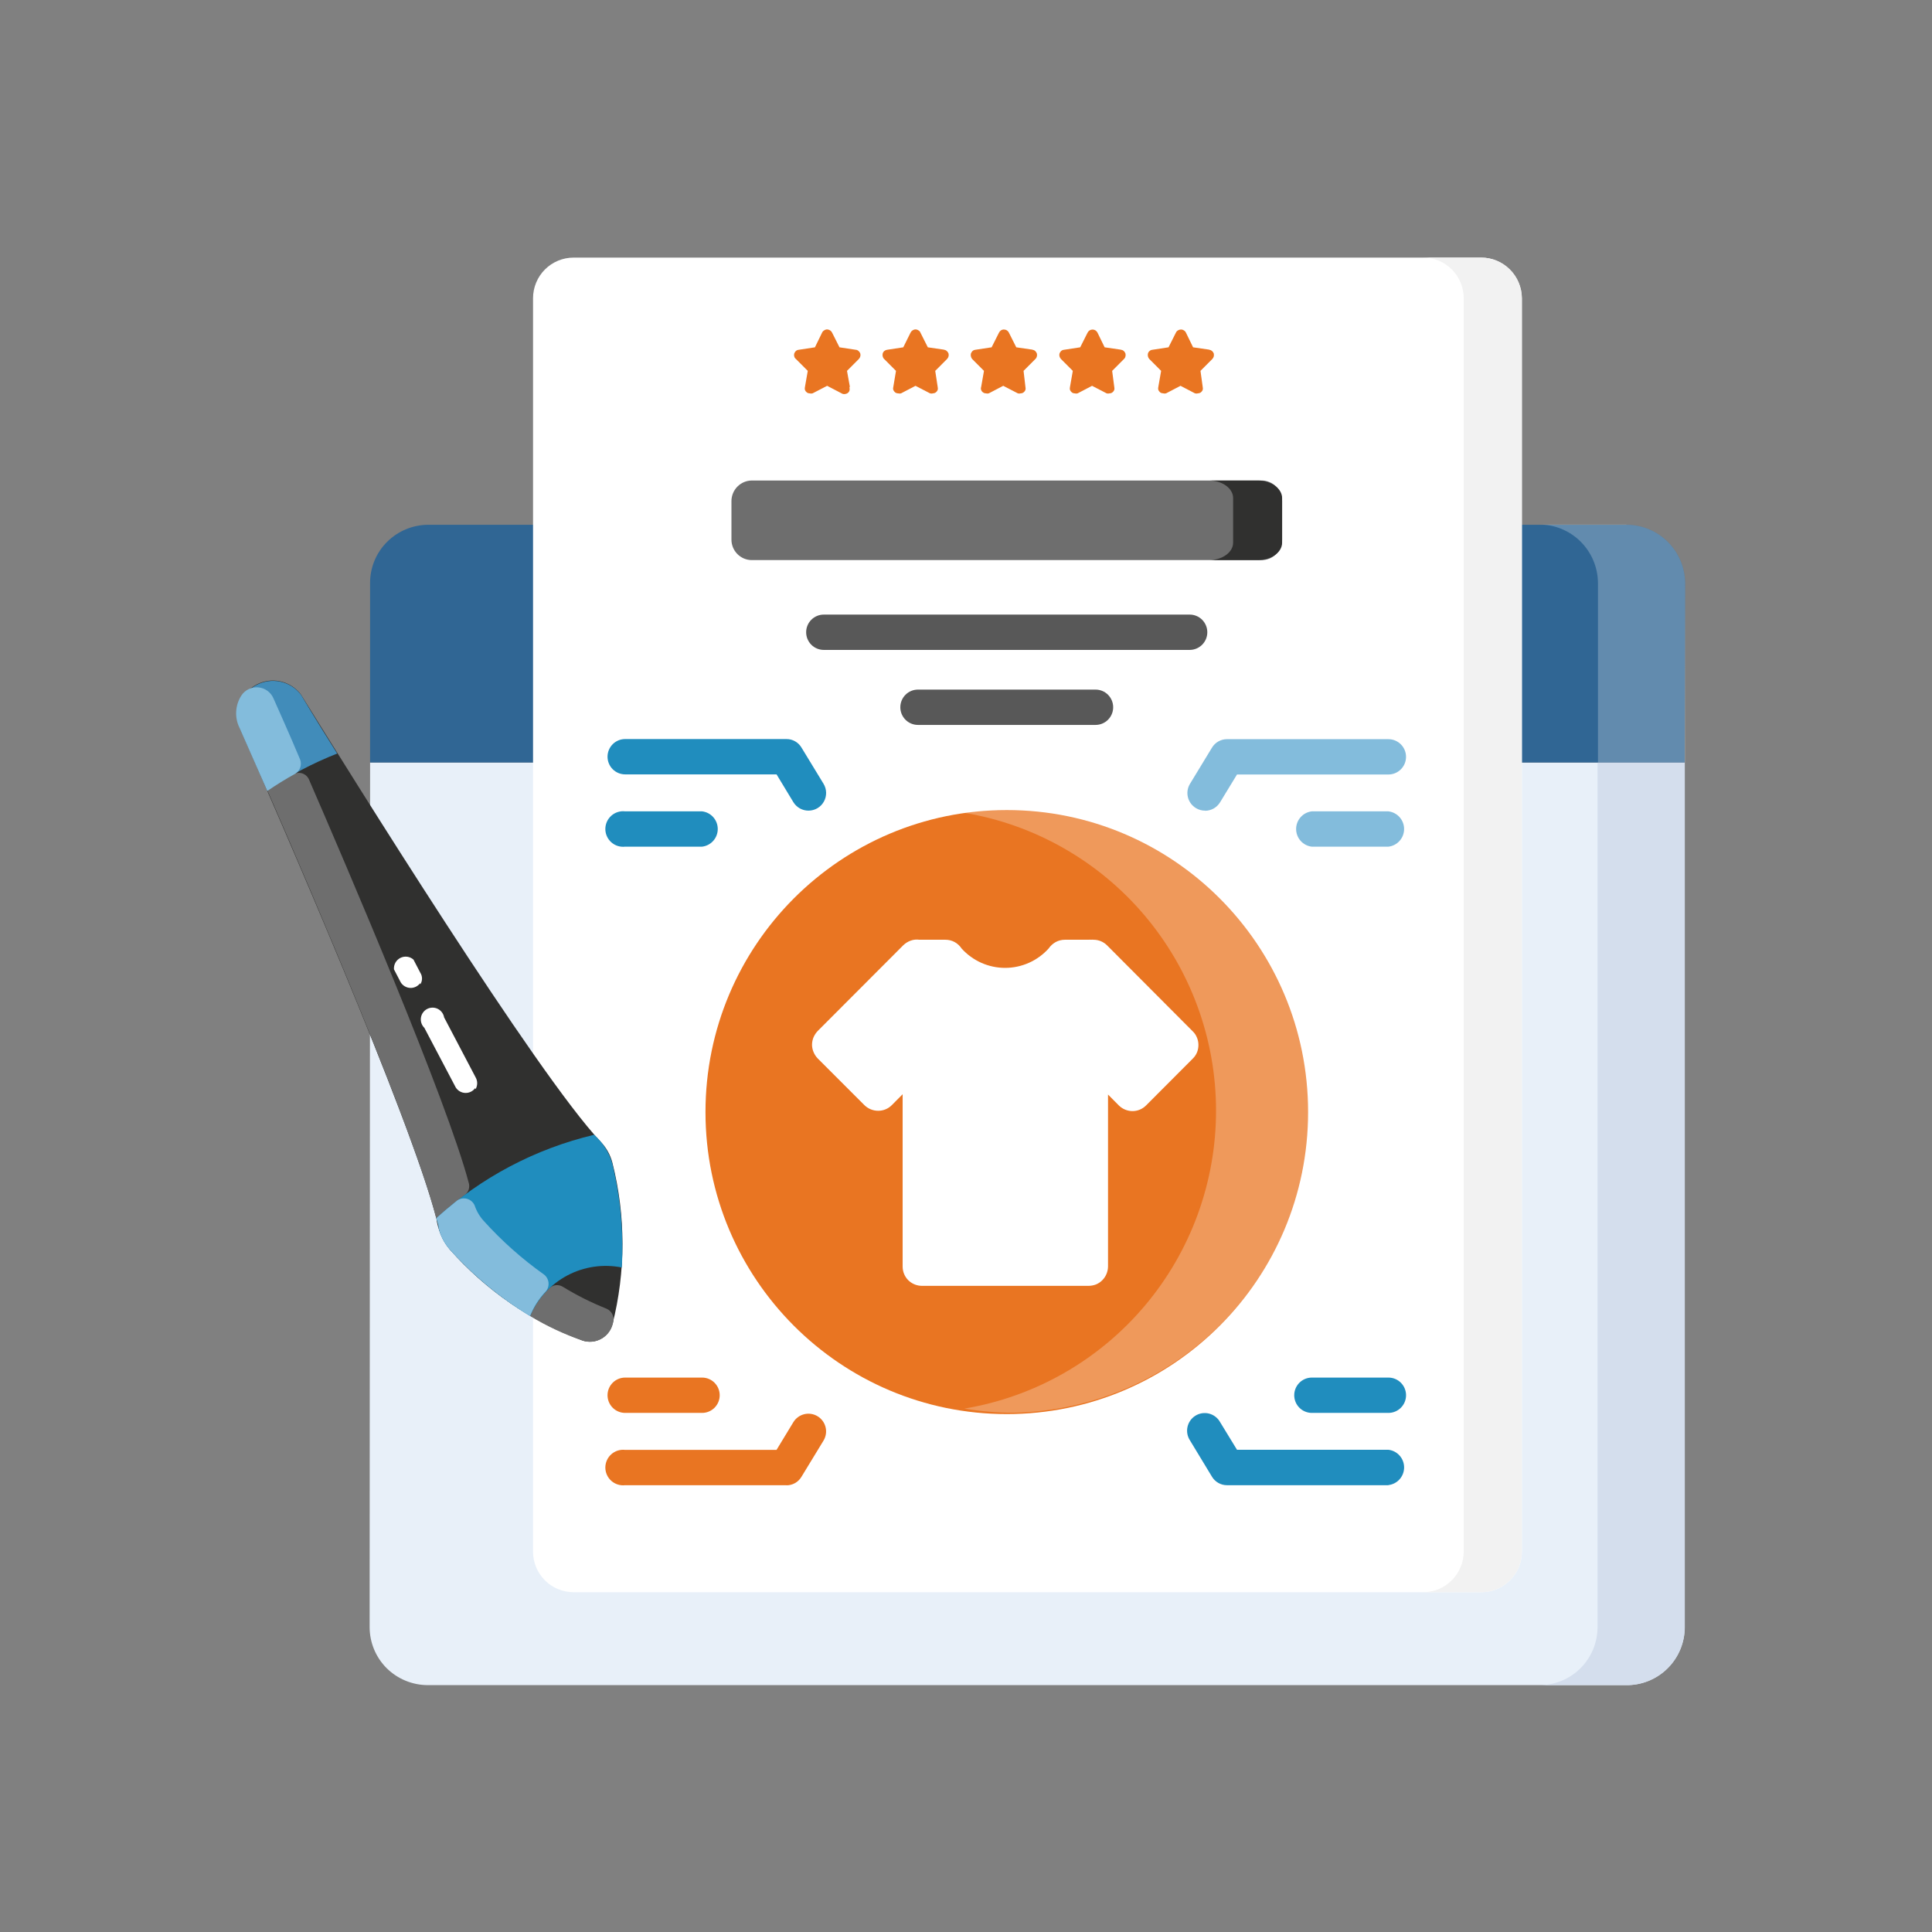 <svg width="180" height="180" viewBox="0 0 180 180" fill="none" xmlns="http://www.w3.org/2000/svg">
<rect x="0" y="0" width="180" height="180" fill="#808080" stroke="none"/>
<path d="M34.481 71.039H156.958V151.591C156.958 152.308 156.816 153.018 156.54 153.679C156.264 154.34 155.86 154.94 155.35 155.443C154.841 155.946 154.237 156.343 153.574 156.61C152.91 156.877 152.201 157.01 151.486 157H39.855C38.421 156.996 37.045 156.429 36.024 155.42C35.522 154.918 35.123 154.321 34.85 153.664C34.578 153.007 34.438 152.303 34.438 151.591L34.481 71.039Z" fill="#E8F0F9"/>
<path d="M148.839 71.039V151.591C148.839 152.308 148.697 153.018 148.421 153.679C148.145 154.34 147.741 154.94 147.232 155.443C146.723 155.946 146.119 156.343 145.455 156.61C144.792 156.877 144.082 157.01 143.367 157H151.499C152.214 157.01 152.924 156.877 153.587 156.61C154.251 156.343 154.854 155.946 155.364 155.443C155.873 154.94 156.277 154.34 156.553 153.679C156.829 153.018 156.971 152.308 156.971 151.591V71.039H148.839Z" fill="#D4DEED"/>
<path d="M156.957 71.039H34.48V54.299C34.48 53.589 34.62 52.886 34.892 52.231C35.164 51.575 35.564 50.981 36.067 50.481C37.087 49.468 38.462 48.897 39.898 48.891H151.529C152.967 48.891 154.347 49.458 155.371 50.47C156.395 51.482 156.981 52.858 157.001 54.299L156.957 71.039Z" fill="#306694"/>
<path d="M151.538 48.869H143.406C144.844 48.869 146.225 49.436 147.249 50.448C148.273 51.461 148.858 52.836 148.878 54.277V71.039H156.999V54.299C156.979 52.858 156.393 51.482 155.369 50.47C154.345 49.458 152.965 48.891 151.527 48.891L151.538 48.869Z" fill="white" fill-opacity="0.24"/>
<path d="M49.662 144.56V27.785C49.662 27.287 49.76 26.794 49.951 26.334C50.141 25.874 50.42 25.456 50.772 25.105C51.124 24.753 51.541 24.474 52.001 24.285C52.46 24.095 52.952 23.999 53.449 24H137.993C138.996 24 139.959 24.398 140.67 25.107C141.382 25.816 141.784 26.779 141.79 27.785V144.56C141.79 145.056 141.693 145.548 141.506 146.008C141.112 146.934 140.374 147.669 139.448 148.059C138.986 148.247 138.492 148.344 137.993 148.344H53.449C52.953 148.343 52.463 148.246 52.004 148.059C51.541 147.87 51.121 147.59 50.767 147.236C50.418 146.883 50.139 146.466 49.947 146.008C49.759 145.548 49.662 145.056 49.662 144.56Z" fill="white"/>
<path d="M137.992 24H132.574C133.071 23.996 133.564 24.091 134.025 24.279C134.485 24.467 134.903 24.745 135.256 25.097C135.608 25.448 135.888 25.865 136.076 26.326C136.272 26.783 136.372 27.276 136.372 27.774V144.56C136.373 145.058 136.273 145.551 136.076 146.008C135.691 146.936 134.955 147.673 134.03 148.059C133.567 148.247 133.073 148.344 132.574 148.345H137.992C138.491 148.344 138.985 148.247 139.447 148.059C140.373 147.67 141.111 146.934 141.505 146.008C141.692 145.548 141.789 145.057 141.789 144.56V27.785C141.783 26.779 141.381 25.816 140.669 25.107C139.958 24.398 138.995 24 137.992 24Z" fill="#F2F2F2"/>
<path d="M93.8 131.747C109.304 131.747 121.872 119.149 121.872 103.609C121.872 88.069 109.304 75.471 93.8 75.471C78.297 75.471 65.728 88.069 65.728 103.609C65.728 119.149 78.297 131.747 93.8 131.747Z" fill="#E97522"/>
<path d="M94.442 75.356C92.903 75.357 91.366 75.482 89.846 75.728C96.399 76.825 102.352 80.216 106.646 85.297C110.94 90.379 113.296 96.823 113.296 103.482C113.296 110.142 110.94 116.586 106.646 121.668C102.352 126.749 96.399 130.14 89.846 131.236C91.365 131.492 92.902 131.621 94.442 131.62C101.79 131.475 108.788 128.447 113.933 123.187C119.078 117.927 121.96 110.854 121.96 103.488C121.96 96.121 119.078 89.049 113.933 83.789C108.788 78.529 101.79 75.501 94.442 75.356Z" fill="white" fill-opacity="0.26"/>
<path d="M117.538 52.183H70.051C69.546 52.183 69.061 51.982 68.704 51.624C68.347 51.266 68.147 50.781 68.147 50.275V46.687C68.147 46.18 68.347 45.693 68.704 45.334C69.06 44.974 69.545 44.77 70.051 44.768H117.538C118.046 44.768 118.533 44.97 118.892 45.33C119.251 45.69 119.453 46.178 119.453 46.687V50.275C119.453 50.526 119.403 50.775 119.307 51.008C119.21 51.24 119.069 51.451 118.891 51.628C118.713 51.806 118.502 51.946 118.27 52.041C118.037 52.136 117.789 52.185 117.538 52.183Z" fill="#6E6E6E"/>
<path d="M117.197 44.768H112.633C113.88 44.768 114.887 45.503 114.887 46.402V50.56C114.887 51.459 113.88 52.183 112.633 52.183H117.197C118.444 52.183 119.451 51.459 119.451 50.56V46.402C119.451 45.525 118.444 44.768 117.197 44.768Z" fill="#30302F"/>
<path d="M112.271 75.526C111.97 75.528 111.674 75.444 111.417 75.285C111.233 75.173 111.071 75.026 110.944 74.852C110.816 74.677 110.724 74.48 110.673 74.269C110.622 74.059 110.613 73.841 110.647 73.627C110.681 73.414 110.757 73.209 110.87 73.025L112.917 69.657C113.062 69.415 113.268 69.216 113.513 69.077C113.759 68.939 114.036 68.866 114.318 68.867H129.355C129.79 68.867 130.208 69.041 130.516 69.349C130.824 69.658 130.997 70.076 130.997 70.513C130.997 70.949 130.824 71.368 130.516 71.676C130.208 71.985 129.79 72.158 129.355 72.158H115.248L113.672 74.747C113.526 74.988 113.32 75.187 113.075 75.326C112.829 75.464 112.553 75.537 112.271 75.537V75.526Z" fill="#83BCDC"/>
<path d="M73.267 138.373H58.241C58.009 138.4 57.775 138.378 57.553 138.307C57.33 138.237 57.126 138.12 56.952 137.964C56.778 137.809 56.638 137.619 56.543 137.405C56.448 137.192 56.398 136.961 56.398 136.728C56.398 136.494 56.448 136.263 56.543 136.05C56.638 135.837 56.778 135.646 56.952 135.491C57.126 135.336 57.33 135.219 57.553 135.148C57.775 135.078 58.009 135.055 58.241 135.082H72.348L73.913 132.504C74.139 132.13 74.505 131.862 74.928 131.758C75.352 131.654 75.8 131.723 76.173 131.95C76.546 132.177 76.814 132.543 76.917 132.968C77.021 133.393 76.952 133.842 76.726 134.216L74.668 137.594C74.523 137.837 74.318 138.037 74.072 138.176C73.827 138.314 73.549 138.386 73.267 138.384V138.373Z" fill="#E97522"/>
<path d="M75.327 75.525C75.044 75.526 74.765 75.454 74.518 75.315C74.271 75.177 74.063 74.977 73.915 74.735L72.35 72.147H58.243C57.808 72.147 57.39 71.973 57.082 71.665C56.775 71.356 56.602 70.937 56.602 70.501C56.602 70.065 56.775 69.646 57.082 69.338C57.39 69.029 57.808 68.856 58.243 68.856H73.27C73.551 68.854 73.829 68.925 74.075 69.064C74.32 69.203 74.526 69.403 74.67 69.645L76.728 73.024C76.879 73.273 76.962 73.559 76.967 73.851C76.972 74.143 76.9 74.431 76.757 74.685C76.615 74.94 76.407 75.152 76.156 75.299C75.904 75.447 75.618 75.525 75.327 75.525Z" fill="#208DBE"/>
<path d="M129.355 138.373H114.318C114.036 138.374 113.759 138.302 113.514 138.163C113.268 138.025 113.063 137.825 112.917 137.583L110.871 134.205C110.749 134.02 110.665 133.813 110.625 133.595C110.585 133.378 110.589 133.154 110.637 132.938C110.685 132.722 110.776 132.518 110.905 132.338C111.033 132.158 111.196 132.006 111.385 131.891C111.574 131.776 111.783 131.7 112.002 131.668C112.22 131.636 112.443 131.648 112.657 131.704C112.87 131.761 113.07 131.86 113.245 131.995C113.419 132.131 113.565 132.3 113.672 132.493L115.248 135.071H129.355C129.758 135.118 130.13 135.311 130.399 135.615C130.669 135.918 130.818 136.31 130.818 136.717C130.818 137.123 130.669 137.515 130.399 137.819C130.13 138.122 129.758 138.315 129.355 138.362V138.373Z" fill="#208DBE"/>
<path d="M129.354 78.883H122.219C121.816 78.836 121.444 78.643 121.175 78.339C120.905 78.036 120.756 77.644 120.756 77.237C120.756 76.831 120.905 76.439 121.175 76.135C121.444 75.832 121.816 75.638 122.219 75.592H129.354C129.757 75.638 130.128 75.832 130.398 76.135C130.668 76.439 130.817 76.831 130.817 77.237C130.817 77.644 130.668 78.036 130.398 78.339C130.128 78.643 129.757 78.836 129.354 78.883Z" fill="#83BCDC"/>
<path d="M65.409 78.882H58.241C58.009 78.909 57.775 78.886 57.553 78.816C57.33 78.745 57.126 78.629 56.952 78.473C56.778 78.318 56.638 78.127 56.543 77.914C56.448 77.701 56.398 77.47 56.398 77.237C56.398 77.003 56.448 76.772 56.543 76.559C56.638 76.346 56.778 76.155 56.952 76C57.126 75.844 57.33 75.728 57.553 75.657C57.775 75.587 58.009 75.564 58.241 75.591H65.409C65.812 75.638 66.184 75.831 66.453 76.135C66.723 76.438 66.872 76.83 66.872 77.237C66.872 77.643 66.723 78.035 66.453 78.338C66.184 78.642 65.812 78.835 65.409 78.882Z" fill="#208DBE"/>
<path d="M129.357 131.637H122.222C121.786 131.637 121.369 131.463 121.061 131.155C120.753 130.846 120.58 130.428 120.58 129.991C120.58 129.555 120.753 129.136 121.061 128.828C121.369 128.519 121.786 128.346 122.222 128.346H129.357C129.793 128.346 130.21 128.519 130.518 128.828C130.826 129.136 130.999 129.555 130.999 129.991C130.999 130.428 130.826 130.846 130.518 131.155C130.21 131.463 129.793 131.637 129.357 131.637Z" fill="#208DBE"/>
<path d="M65.412 131.637H58.243C57.808 131.637 57.39 131.463 57.082 131.155C56.775 130.846 56.602 130.428 56.602 129.991C56.602 129.555 56.775 129.136 57.082 128.828C57.39 128.519 57.808 128.346 58.243 128.346H65.412C65.847 128.346 66.265 128.519 66.572 128.828C66.88 129.136 67.053 129.555 67.053 129.991C67.053 130.428 66.88 130.846 66.572 131.155C66.265 131.463 65.847 131.637 65.412 131.637Z" fill="#E97522"/>
<path d="M110.84 60.551H76.749C76.314 60.551 75.896 60.377 75.588 60.069C75.28 59.76 75.107 59.342 75.107 58.905C75.107 58.469 75.28 58.05 75.588 57.742C75.896 57.433 76.314 57.26 76.749 57.26H110.84C111.276 57.26 111.693 57.433 112.001 57.742C112.309 58.05 112.482 58.469 112.482 58.905C112.482 59.342 112.309 59.76 112.001 60.069C111.693 60.377 111.276 60.551 110.84 60.551Z" fill="#585858"/>
<path d="M102.07 67.539H85.522C85.087 67.539 84.67 67.366 84.362 67.057C84.054 66.749 83.881 66.33 83.881 65.894C83.881 65.457 84.054 65.039 84.362 64.73C84.67 64.421 85.087 64.248 85.522 64.248H102.07C102.505 64.248 102.923 64.421 103.231 64.73C103.539 65.039 103.712 65.457 103.712 65.894C103.712 66.33 103.539 66.749 103.231 67.057C102.923 67.366 102.505 67.539 102.07 67.539Z" fill="#585858"/>
<path d="M79.176 36.012L78.913 34.553L80.007 33.456C80.075 33.389 80.124 33.306 80.15 33.215C80.177 33.121 80.177 33.022 80.15 32.929C80.115 32.84 80.059 32.76 79.986 32.699C79.917 32.634 79.828 32.595 79.734 32.589L78.213 32.359L77.523 30.988C77.482 30.902 77.418 30.829 77.337 30.779C77.255 30.726 77.161 30.695 77.063 30.691C76.965 30.692 76.87 30.723 76.79 30.779C76.703 30.825 76.634 30.898 76.593 30.988L75.925 32.359L74.415 32.589C74.318 32.598 74.226 32.636 74.152 32.699C74.085 32.764 74.033 32.843 73.999 32.929C73.972 33.022 73.972 33.121 73.999 33.215C74.026 33.311 74.084 33.395 74.163 33.456L75.258 34.553L74.995 36.056C74.973 36.146 74.973 36.24 74.995 36.33C75.03 36.422 75.091 36.502 75.17 36.56C75.246 36.617 75.338 36.647 75.433 36.648C75.522 36.675 75.617 36.675 75.706 36.648L77.063 35.946L78.409 36.648C78.494 36.702 78.594 36.725 78.694 36.714C78.792 36.712 78.887 36.681 78.968 36.626C79.049 36.57 79.111 36.489 79.143 36.396C79.17 36.303 79.17 36.204 79.143 36.111L79.176 36.012Z" fill="#E97522"/>
<path d="M87.954 32.578L86.444 32.359L85.754 30.988C85.721 30.897 85.654 30.823 85.568 30.779C85.488 30.723 85.393 30.692 85.295 30.691C85.197 30.693 85.102 30.724 85.021 30.779C84.94 30.829 84.876 30.902 84.835 30.988L84.156 32.359L82.646 32.589C82.553 32.6 82.466 32.638 82.394 32.699C82.32 32.758 82.267 32.838 82.241 32.929C82.214 33.022 82.214 33.121 82.241 33.215C82.263 33.308 82.312 33.392 82.383 33.456L83.478 34.553L83.226 36.056C83.198 36.145 83.198 36.241 83.226 36.33C83.265 36.42 83.326 36.499 83.401 36.56C83.481 36.617 83.577 36.647 83.675 36.648C83.764 36.674 83.859 36.674 83.948 36.648L85.295 35.946L86.652 36.648C86.741 36.676 86.836 36.676 86.925 36.648C87.02 36.646 87.111 36.615 87.188 36.56C87.264 36.499 87.324 36.42 87.363 36.33C87.385 36.24 87.385 36.146 87.363 36.056L87.133 34.553L88.228 33.456C88.295 33.389 88.344 33.306 88.37 33.215C88.397 33.121 88.397 33.022 88.37 32.929C88.336 32.84 88.279 32.76 88.206 32.699C88.136 32.636 88.048 32.598 87.954 32.589V32.578Z" fill="#E97522"/>
<path d="M96.195 32.577L94.684 32.358L93.995 30.987C93.953 30.9 93.888 30.828 93.806 30.777C93.725 30.726 93.631 30.7 93.535 30.701C93.438 30.698 93.343 30.725 93.262 30.778C93.181 30.828 93.116 30.901 93.076 30.987L92.386 32.358L90.876 32.588C90.779 32.597 90.687 32.635 90.613 32.698C90.546 32.763 90.494 32.842 90.46 32.928C90.433 33.021 90.433 33.12 90.46 33.214C90.479 33.303 90.521 33.386 90.58 33.455L91.675 34.552L91.412 36.055C91.379 36.143 91.379 36.24 91.412 36.329C91.444 36.423 91.505 36.504 91.587 36.559C91.663 36.616 91.755 36.646 91.85 36.647C91.939 36.674 92.034 36.674 92.124 36.647L93.47 35.945L94.827 36.647C94.916 36.675 95.011 36.675 95.1 36.647C95.195 36.646 95.287 36.616 95.363 36.559C95.442 36.501 95.503 36.421 95.538 36.329C95.56 36.239 95.56 36.145 95.538 36.055L95.363 34.552L96.457 33.455C96.529 33.391 96.578 33.307 96.6 33.214C96.627 33.12 96.627 33.021 96.6 32.928C96.565 32.842 96.513 32.763 96.446 32.698C96.372 32.635 96.281 32.597 96.184 32.588L96.195 32.577Z" fill="#E97522"/>
<path d="M104.427 32.578L102.916 32.358L102.249 30.987C102.206 30.902 102.14 30.83 102.059 30.78C101.978 30.73 101.885 30.703 101.789 30.703C101.694 30.703 101.6 30.73 101.519 30.78C101.438 30.83 101.372 30.902 101.33 30.987L100.64 32.358L99.13 32.589C99.033 32.597 98.941 32.636 98.867 32.699C98.8 32.764 98.748 32.842 98.714 32.929C98.686 33.022 98.686 33.121 98.714 33.214C98.74 33.306 98.789 33.389 98.856 33.456L99.951 34.553L99.688 36.055C99.666 36.145 99.666 36.24 99.688 36.33C99.726 36.42 99.787 36.499 99.863 36.56C99.939 36.616 100.031 36.647 100.126 36.648C100.215 36.676 100.31 36.676 100.399 36.648L101.745 35.946L103.103 36.648C103.192 36.675 103.287 36.675 103.376 36.648C103.471 36.647 103.563 36.616 103.639 36.56C103.718 36.502 103.779 36.422 103.814 36.33C103.836 36.24 103.836 36.145 103.814 36.055L103.617 34.553L104.711 33.456C104.783 33.392 104.832 33.307 104.854 33.214C104.881 33.121 104.881 33.022 104.854 32.929C104.819 32.842 104.767 32.764 104.7 32.699C104.626 32.636 104.534 32.597 104.438 32.589L104.427 32.578Z" fill="#E97522"/>
<path d="M112.667 32.577L111.157 32.358L110.489 30.987C110.448 30.898 110.379 30.824 110.292 30.778C110.211 30.725 110.115 30.698 110.018 30.701C109.925 30.7 109.834 30.727 109.756 30.778C109.669 30.824 109.6 30.898 109.559 30.987L108.869 32.358L107.37 32.588C107.273 32.597 107.181 32.635 107.107 32.698C107.033 32.757 106.98 32.837 106.954 32.928C106.927 33.021 106.927 33.12 106.954 33.214C106.976 33.304 107.021 33.388 107.085 33.455L108.18 34.552L107.917 36.055C107.895 36.145 107.895 36.239 107.917 36.329C107.959 36.417 108.019 36.495 108.092 36.559C108.173 36.615 108.268 36.645 108.366 36.647C108.455 36.673 108.55 36.673 108.64 36.647L109.986 35.945L111.332 36.647C111.425 36.674 111.523 36.674 111.616 36.647C111.711 36.645 111.802 36.614 111.879 36.559C111.955 36.498 112.015 36.419 112.054 36.329C112.076 36.239 112.076 36.145 112.054 36.055L111.846 34.552L112.941 33.455C113.008 33.388 113.057 33.305 113.083 33.214C113.105 33.12 113.105 33.022 113.083 32.928C113.049 32.839 112.992 32.759 112.919 32.698C112.848 32.637 112.76 32.599 112.667 32.588V32.577Z" fill="#E97522"/>
<path d="M22.31 67.748C26.162 76.524 38.223 104.102 40.652 113.493C40.789 114.554 41.217 115.557 41.889 116.389C45.251 120.216 49.513 123.142 54.289 124.901C54.568 124.99 54.863 125.022 55.155 124.995C55.447 124.968 55.73 124.882 55.988 124.743C56.247 124.604 56.474 124.414 56.658 124.185C56.842 123.956 56.978 123.692 57.058 123.409C58.307 118.463 58.307 113.283 57.058 108.337C56.869 107.598 56.492 106.921 55.963 106.373C49.999 100.076 32.652 72.125 28.023 64.687C27.551 64.072 26.877 63.644 26.12 63.478C25.363 63.312 24.573 63.42 23.888 63.783C23.203 64.145 22.668 64.739 22.377 65.458C22.086 66.178 22.058 66.977 22.299 67.715L22.31 67.748Z" fill="#30302F"/>
<path d="M28.788 72.629C32.17 80.407 41.67 102.566 43.683 110.245C43.736 110.447 43.726 110.659 43.656 110.855C43.586 111.051 43.458 111.221 43.289 111.342C42.369 112.022 41.488 112.754 40.652 113.536C38.55 105.375 29.445 84.049 24.914 73.639C25.691 73.101 26.512 72.596 27.344 72.136C27.469 72.066 27.608 72.023 27.752 72.01C27.895 71.997 28.039 72.014 28.175 72.061C28.311 72.108 28.436 72.182 28.542 72.28C28.648 72.378 28.731 72.497 28.788 72.629Z" fill="#6E6E6E"/>
<path d="M56.513 121.929C56.746 122.033 56.936 122.214 57.05 122.442C57.164 122.67 57.194 122.931 57.137 123.18C57.107 123.266 57.081 123.354 57.06 123.443C56.977 123.723 56.839 123.983 56.653 124.209C56.468 124.434 56.24 124.62 55.982 124.756C55.724 124.892 55.442 124.975 55.152 125C54.861 125.025 54.569 124.992 54.292 124.902C52.579 124.319 50.935 123.551 49.389 122.61C49.782 121.621 50.396 120.735 51.184 120.021C51.349 119.861 51.562 119.762 51.79 119.738C52.018 119.714 52.248 119.767 52.442 119.889C53.738 120.685 55.1 121.368 56.513 121.929Z" fill="#6E6E6E"/>
<path d="M44.267 101.382C44.161 101.525 44.022 101.641 43.862 101.718C43.702 101.796 43.525 101.833 43.347 101.826C43.169 101.82 42.995 101.77 42.841 101.681C42.687 101.592 42.556 101.467 42.461 101.316L39.539 95.765C39.415 95.645 39.321 95.496 39.265 95.333C39.208 95.169 39.192 94.994 39.216 94.822C39.24 94.651 39.304 94.487 39.404 94.346C39.503 94.204 39.634 94.088 39.787 94.007C39.94 93.925 40.11 93.882 40.282 93.879C40.455 93.876 40.626 93.915 40.782 93.991C40.937 94.067 41.072 94.179 41.175 94.318C41.279 94.457 41.348 94.618 41.378 94.789L44.311 100.372C44.407 100.539 44.458 100.728 44.458 100.921C44.458 101.113 44.407 101.303 44.311 101.469L44.267 101.382Z" fill="white"/>
<path d="M39.145 91.597C39.04 91.741 38.901 91.856 38.74 91.934C38.58 92.011 38.403 92.048 38.225 92.042C38.047 92.035 37.874 91.985 37.719 91.896C37.565 91.807 37.435 91.682 37.34 91.531L36.705 90.314C36.687 90.095 36.735 89.877 36.842 89.686C36.949 89.495 37.111 89.341 37.306 89.243C37.502 89.145 37.722 89.108 37.938 89.136C38.155 89.165 38.358 89.258 38.522 89.403L39.156 90.621C39.262 90.784 39.318 90.975 39.318 91.169C39.318 91.364 39.262 91.554 39.156 91.718L39.145 91.597Z" fill="white"/>
<path d="M55.352 105.727C56.154 106.429 56.738 107.346 57.038 108.37C57.811 111.548 58.113 114.823 57.935 118.09C56.209 117.744 54.417 118.005 52.861 118.828C51.304 119.651 50.078 120.986 49.388 122.609C46.596 120.918 44.07 118.822 41.891 116.389C41.387 115.822 41.037 115.134 40.873 114.393C40.873 114.119 40.742 113.822 40.654 113.493C44.818 109.698 49.876 107.026 55.352 105.727Z" fill="#208DBE"/>
<path d="M42.591 111.849C42.724 111.755 42.876 111.693 43.036 111.666C43.196 111.639 43.36 111.647 43.516 111.692C43.672 111.736 43.816 111.814 43.938 111.921C44.06 112.028 44.157 112.16 44.222 112.309C44.402 112.847 44.693 113.34 45.076 113.757C46.758 115.623 48.641 117.297 50.69 118.749C50.806 118.839 50.902 118.952 50.973 119.081C51.044 119.21 51.089 119.352 51.104 119.498C51.119 119.644 51.105 119.792 51.062 119.933C51.019 120.074 50.949 120.205 50.854 120.317C50.221 120.978 49.722 121.757 49.388 122.61C46.596 120.919 44.07 118.823 41.891 116.39C41.387 115.822 41.037 115.135 40.873 114.394C40.873 114.119 40.742 113.823 40.654 113.494C41.267 112.935 41.913 112.397 42.591 111.849Z" fill="#83BCDC"/>
<path d="M22.311 67.748C22.07 67.01 22.098 66.211 22.389 65.491C22.679 64.772 23.214 64.178 23.899 63.816C24.584 63.454 25.375 63.346 26.132 63.511C26.888 63.677 27.562 64.105 28.035 64.721C28.035 64.721 29.337 66.915 31.416 70.206C29.13 71.106 26.949 72.258 24.915 73.639L22.311 67.748Z" fill="#418CBA"/>
<path d="M22.475 64.82C22.644 64.556 22.882 64.343 23.164 64.206C23.446 64.068 23.76 64.011 24.072 64.041C24.384 64.07 24.681 64.185 24.933 64.373C25.184 64.561 25.378 64.814 25.495 65.105C25.495 65.105 27.104 68.693 27.958 70.755C28.051 70.996 28.056 71.263 27.972 71.508C27.888 71.753 27.72 71.96 27.498 72.093C26.601 72.587 25.736 73.124 24.904 73.695L22.311 67.804C22.081 67.334 21.976 66.813 22.005 66.291C22.033 65.768 22.195 65.262 22.475 64.82Z" fill="#83BCDC"/>
<path d="M111.512 96.659C111.424 96.439 111.289 96.24 111.117 96.078L103.141 88.075C102.974 87.909 102.776 87.777 102.559 87.687C102.341 87.598 102.109 87.553 101.874 87.554C101.8 87.544 101.725 87.544 101.651 87.554C101.577 87.544 101.502 87.544 101.428 87.554H99.208C98.911 87.554 98.619 87.627 98.357 87.769C98.094 87.916 97.869 88.122 97.698 88.371C97.184 88.939 96.558 89.393 95.86 89.704C95.162 90.015 94.407 90.175 93.644 90.175C92.881 90.175 92.126 90.015 91.428 89.704C90.73 89.393 90.104 88.939 89.59 88.371C89.426 88.12 89.203 87.913 88.942 87.769C88.68 87.627 88.387 87.554 88.09 87.554H85.658C85.385 87.515 85.107 87.543 84.847 87.636C84.59 87.729 84.355 87.875 84.158 88.065L76.181 96.057C76.021 96.227 75.89 96.424 75.796 96.639C75.705 96.859 75.656 97.095 75.654 97.333C75.655 97.568 75.704 97.801 75.796 98.017C75.887 98.237 76.018 98.437 76.181 98.609L80.539 102.967C80.881 103.302 81.34 103.489 81.817 103.488C82.051 103.49 82.284 103.444 82.501 103.355C82.719 103.266 82.917 103.134 83.083 102.967L84.097 101.947V118.003C84.097 118.477 84.282 118.932 84.614 119.269C84.954 119.606 85.413 119.797 85.891 119.799H101.428C101.664 119.796 101.897 119.751 102.117 119.667C102.338 119.575 102.538 119.44 102.705 119.269C103.036 118.931 103.225 118.478 103.232 118.003V101.977L104.246 102.998C104.585 103.33 105.039 103.516 105.512 103.519C105.988 103.518 106.444 103.327 106.779 102.988L111.127 98.629C111.297 98.465 111.432 98.267 111.523 98.047C111.611 97.827 111.656 97.591 111.654 97.353C111.655 97.115 111.607 96.878 111.512 96.659Z" fill="white"/>
</svg>
